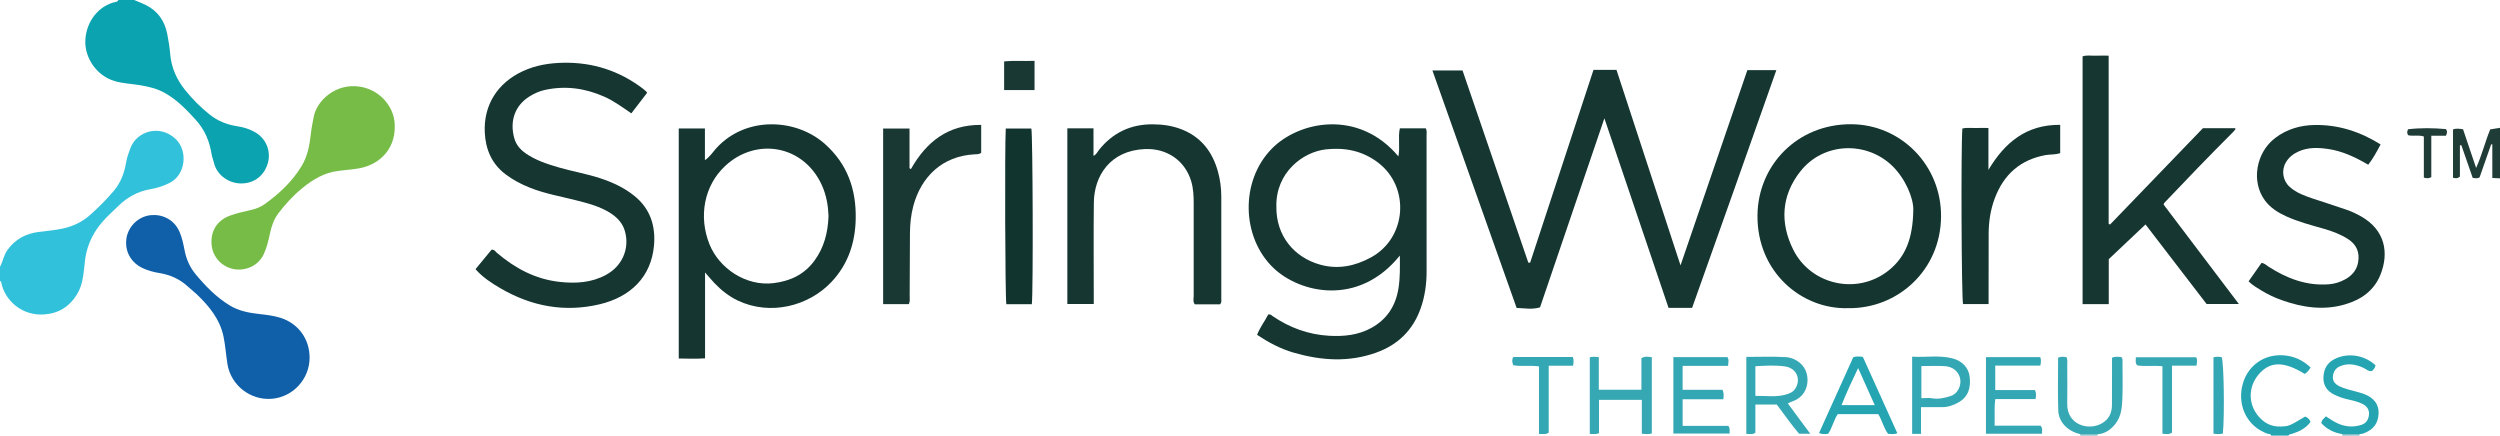 <?xml version="1.0" encoding="iso-8859-1"?>
<!-- Generator: Adobe Illustrator 27.0.0, SVG Export Plug-In . SVG Version: 6.00 Build 0)  -->
<svg version="1.1" id="Layer_1" xmlns="http://www.w3.org/2000/svg" xmlns:xlink="http://www.w3.org/1999/xlink" x="0px" y="0px"
	 viewBox="0 0 1584 276" style="enable-background:new 0 0 1584 276;" xml:space="preserve">
<g>
	<path style="fill:#32C1DA;" d="M0,169c1.894-3.41,2.34-7.366,4.755-10.676c4.928-6.756,11.473-10.26,19.563-11.34
		c5.237-0.699,10.544-1.09,15.685-2.228c6.359-1.408,12.229-4.211,17.141-8.596c5.334-4.76,10.373-9.811,15.007-15.293
		c4.451-5.266,6.65-11.387,7.767-17.977c0.532-3.139,1.597-6.065,2.688-8.994c4.067-10.913,18.83-15.34,28.782-5.733
		c7.735,7.467,6.263,22.302-3.518,27.501c-4.012,2.133-8.272,3.459-12.638,4.217c-7.802,1.355-14.353,4.938-19.951,10.321
		c-4.906,4.717-10.056,9.229-13.924,14.928c-4.062,5.986-6.576,12.476-7.475,19.728c-0.909,7.331-1.035,14.971-5.035,21.54
		c-4.657,7.646-11.285,12.051-20.561,12.802c-14.649,1.185-25.577-9.26-27.568-20.6C0.678,178.365,0.248,178.198,0,178
		C0,175,0,172,0,169z"/>
	<path style="fill:#0CA3B0;" d="M85,0c2.526,1.079,5.117,2.027,7.565,3.26c7.489,3.772,11.755,10.043,13.373,18.124
		c0.843,4.211,1.525,8.48,1.886,12.756c0.738,8.734,4.093,16.261,9.563,23.026c4.621,5.716,9.763,10.867,15.493,15.45
		c5.18,4.143,11.127,6.417,17.645,7.415c3.946,0.604,7.718,1.776,11.218,3.808c6.645,3.859,10.058,11.546,8.037,19.273
		c-1.76,6.728-7.195,12.518-15.663,13.089c-8.705,0.587-16.678-5.151-18.465-12.763c-0.452-1.928-1.27-3.785-1.577-5.729
		c-1.299-8.217-4.35-15.528-10.043-21.764c-5.845-6.404-11.774-12.617-19.433-16.946c-5.002-2.827-10.417-4.107-15.988-5.034
		c-5.366-0.893-10.817-1.036-16.114-2.634c-11.284-3.405-18.392-14.329-18.444-24.555c-0.054-10.738,6.319-21.66,17.546-25.148
		C72.726,1.277,74.341,1.495,75,0C78.333,0,81.667,0,85,0z"/>
	<path style="fill:#25A5B2;" d="M1439,276c-0.333-1.343-1.581-0.924-2.432-1.236c-13.049-4.77-18.393-17.453-16.107-29.198
		c2.572-13.218,13.481-21.467,26.622-20.421c6.439,0.512,12.076,3.1,16.864,7.638c-0.889,1.881-2.204,3.074-3.616,4.155
		c-13.401-8.225-22.228-8.153-29.437,0.54c-6.453,7.782-6.349,18.224-0.397,25.704c3.702,4.653,8.443,7.338,14.673,7.059
		c4.977-0.223,4.984-0.062,15.371-6.312c1.61,0.597,2.743,1.703,3.434,3.394c-3.009,4.102-7.284,6.173-11.947,7.615
		c-0.762,0.235-1.689,0.052-2.028,1.061C1446.333,276,1442.667,276,1439,276z"/>
	<path style="fill:#203C37;" d="M1584,113c-1.469-0.075-2.939-0.15-4.872-0.249c0-7.167,0-14.201,0-21.235
		c-0.244-0.026-0.487-0.052-0.731-0.078c-2.448,7-4.896,14.001-7.296,20.862c-1.373,0.993-2.677,0.625-4.401,0.389
		c-2.361-6.795-4.78-13.754-7.199-20.713c-0.302,0.038-0.605,0.076-0.907,0.114c0,6.724,0,13.448,0,19.796
		c-1.62,1.393-2.872,1.089-4.371,0.752c0-10.103,0-20.213,0-30.599c1.922-0.821,3.997-0.481,6.352-0.146
		c2.632,7.787,5.271,15.594,8.291,24.528c3.798-8.489,5.691-16.609,8.939-24.442c2.006-0.317,4.1-0.648,6.193-0.98
		C1584,91.667,1584,102.333,1584,113z"/>
	<path style="fill:#7DBDC7;" d="M1318,276c0.127-0.33,0.112-0.653-0.045-0.969c3.726,0.025,7.451,0.05,11.177,0.075
		c-0.114,0.288-0.159,0.586-0.132,0.894C1325.333,276,1321.667,276,1318,276z"/>
	<path style="fill:#7DBDC7;" d="M1484,276c0.127-0.33,0.117-0.656-0.03-0.978c3.704,0.014,7.409,0.029,11.113,0.043
		c-0.122,0.303-0.15,0.615-0.083,0.935C1491.333,276,1487.667,276,1484,276z"/>
	<path style="fill:#153631;" d="M969.5,166.427c13.365-40.675,26.731-81.35,40.135-122.142c4.839,0,9.462,0,14.568,0
		c13.364,40.794,26.765,81.7,40.578,123.864c14.34-41.892,28.324-82.742,42.342-123.694c6.002,0,11.784,0,18.366,0
		c-17.748,50.506-35.573,100.517-53.374,150.611c-4.946,0-9.585,0-14.921,0c-13.383-39.537-26.856-79.341-40.655-120.11
		c-13.833,40.635-27.331,80.287-40.777,119.788c-4.89,1.458-9.511,0.6-14.829,0.347c-17.672-49.831-35.427-99.894-53.361-150.462
		c6.596,0,12.635,0,19.085,0c13.867,40.51,27.783,81.162,41.698,121.814C968.736,166.438,969.118,166.432,969.5,166.427z"/>
	<path style="fill:#153631;" d="M886.943,161.924c-26.204,32.5-63.341,23.819-80.027,7.916
		c-20.289-19.337-21.311-55.012-1.145-75.588c17.422-17.776,55.153-25.08,80.245,4.831c1.192-6.075-0.343-12.019,0.929-17.76
		c5.614,0,11.049,0,16.459,0c0.812,1.624,0.468,3.141,0.469,4.595c0.026,28.65,0.023,57.3,0.026,85.95
		c0.001,8.033-1.063,15.881-3.76,23.496c-4.934,13.928-14.469,23.17-28.303,28.103c-17.477,6.233-34.923,4.991-52.4-0.098
		c-8.22-2.393-15.612-6.351-22.941-11.204c1.806-4.735,4.882-8.63,7.023-12.845c1.386-0.455,2.093,0.474,2.852,0.992
		c10.804,7.375,22.73,11.704,35.759,12.435c9.18,0.515,18.315-0.351,26.618-4.895c10.024-5.485,15.606-14.058,17.354-25.313
		C887.131,175.911,887.016,169.272,886.943,161.924z M808.712,130.815c-0.285,18.518,11.197,32.253,27.731,36.869
		c11.371,3.175,22.101,0.903,32.191-4.579c22.809-12.392,24.983-44.856,4.219-60.312c-9.725-7.24-20.484-9.415-32.442-8.194
		C825.426,96.131,808.269,109.414,808.712,130.815z"/>
	<path style="fill:#153630;" d="M446.725,172.627c0,18.586,0,36.213,0,54.425c-5.631,0.372-11.005,0.186-16.671,0.102
		c0-48.662,0-97.07,0-145.774c5.418,0,10.805,0,16.58,0c0,6.623,0,13.067,0,20.101c3.324-2.243,5.013-5.157,7.179-7.538
		c18.783-20.651,50.726-18.933,68.927-2.659c14.153,12.654,19.782,28.672,19.444,47.235c-0.276,15.187-4.754,28.815-15.265,40.015
		c-14.561,15.515-38.937,21.667-59.486,11.87c-5.642-2.69-10.428-6.503-14.713-10.98
		C450.898,177.52,449.225,175.473,446.725,172.627z M524.949,136.747c-0.229-6.356-1.349-13.061-4.19-19.352
		c-11.51-25.482-41.631-30.654-61.354-12.193c-13.287,12.436-16.954,32.026-9.845,49.654c6.07,15.052,22.953,26.681,40.549,24.536
		c10.706-1.305,19.445-5.48,25.831-14.109C522.063,157.007,524.61,147.463,524.949,136.747z"/>
	<path style="fill:#153631;" d="M410.05,58.764c-3.379,4.391-6.605,8.584-10.037,13.045c-5.756-3.942-11.096-7.867-17.151-10.558
		c-12.194-5.418-24.837-7.136-37.934-4.193c-3.227,0.725-6.281,2.123-9.143,3.855c-9.863,5.97-12.922,16.232-9.895,26.789
		c1.151,4.014,3.659,6.978,7.044,9.362c6.356,4.475,13.61,6.822,20.938,8.966c8.75,2.56,17.776,4.06,26.462,6.913
		c7.803,2.563,15.143,5.965,21.561,11.128c10.095,8.121,13.584,19.052,12.471,31.505c-1.775,19.863-14.849,32.536-34.289,37.18
		c-22.18,5.299-43.221,1.41-62.873-10.039c-5.739-3.344-11.319-6.94-15.93-12.164c3.474-4.219,6.844-8.312,10.146-12.322
		c1.8-0.272,2.45,1.148,3.394,1.951c11.517,9.794,24.375,16.709,39.627,18.404c10.237,1.138,20.234,0.615,29.585-4.465
		c10.295-5.592,15.135-16.808,11.827-27.93c-1.45-4.874-4.724-8.333-8.88-11.038c-6.655-4.332-14.226-6.271-21.785-8.198
		c-9.795-2.497-19.796-4.215-29.261-7.944c-5.598-2.206-10.895-5-15.669-8.615c-8.677-6.569-12.58-15.766-13.1-26.347
		c-0.859-17.467,8.051-31.535,24.142-38.974c8.162-3.773,16.771-5.151,25.678-5.313c18.62-0.34,35.349,5.062,50.202,16.285
		c0.664,0.501,1.295,1.047,1.92,1.597C409.345,57.86,409.53,58.144,410.05,58.764z"/>
	<path style="fill:#163631;" d="M1336.926,142.278c19.583-20.318,39.165-40.636,58.83-61.04c6.796,0,13.605,0,20.392,0
		c-0.277,0.552,0.055-0.375,0.223,0.269c0.038,0.147,0.024,0.367-0.062,0.478c-0.406,0.523-0.811,1.054-1.278,1.52
		c-14.848,14.829-29.409,29.936-43.846,45.164c-0.102,0.108-0.108,0.307-0.319,0.959c15.628,20.649,31.439,41.539,47.66,62.972
		c-7.068,0-13.437,0-20.449,0c-12.809-16.684-25.951-33.802-38.687-50.39c-7.705,7.281-15.258,14.42-23.279,22
		c0,9.129,0,18.717,0,28.501c-5.718,0-10.983,0-16.583,0c0-52.307,0-104.519,0-156.985c2.636-0.953,5.471-0.324,8.232-0.44
		c2.623-0.11,5.255-0.024,8.285-0.024c0,35.812,0,71.188,0,106.565C1336.339,141.978,1336.632,142.128,1336.926,142.278z"/>
	<path style="fill:#153630;" d="M1170.998,195.25c-29.266,0.909-57.896-22.725-57.459-59.019
		c0.38-31.495,25.176-57.731,59.48-57.522c31.493,0.191,57.063,26.046,56.833,58.46
		C1229.612,171.24,1202.389,195.712,1170.998,195.25z M1212.259,133.186c0.259-7.496-4.959-19.949-13.245-28.01
		c-16.333-15.891-43.646-15.201-58.31,3.416c-12.049,15.297-13.045,32.524-4.464,49.679c11.145,22.282,40.642,28.99,60.5,13.005
		C1207.354,162.732,1211.969,151.025,1212.259,133.186z"/>
	<path style="fill:#163631;" d="M773.057,192.819c-5.347,0-10.667,0-15.996,0c-1.392-1.671-0.739-3.584-0.743-5.327
		c-0.044-19.665-0.022-39.33,0-58.994c0.005-4.675-0.241-9.317-1.619-13.823c-3.976-13.008-15.389-20.8-29.217-20.234
		c-22.023,0.902-32.216,16.909-32.42,33.893c-0.236,19.662-0.055,39.329-0.055,58.994c0,1.652,0,3.303,0,5.272
		c-5.599,0-11.002,0-16.741,0c0-36.958,0-74.001,0-111.282c5.475,0,10.875,0,16.569,0c0,5.765,0,11.382,0,17.456
		c1.916-0.969,2.494-2.54,3.416-3.699c8.773-11.031,20.207-16.423,34.255-16.313c6.18,0.048,12.193,0.875,18.045,3.151
		c12.528,4.872,19.671,14.309,23.149,26.834c1.423,5.123,2.106,10.436,2.111,15.785c0.023,21.665,0.02,43.329,0.004,64.994
		C773.814,190.487,774.112,191.53,773.057,192.819z"/>
	<path style="fill:#163631;" d="M1424.694,178.246c2.903-4.126,5.565-7.91,8.22-11.683c2.011,0.28,3.137,1.553,4.483,2.418
		c11.579,7.445,23.934,12.188,38.023,11.152c3.736-0.275,7.182-1.329,10.409-3.101c4.268-2.344,7.326-5.732,8.245-10.675
		c1.193-6.417-0.921-11.433-6.484-14.958c-4.669-2.959-9.764-4.899-15.046-6.407c-8.128-2.32-16.329-4.437-24.054-7.953
		c-5.188-2.361-9.973-5.363-13.432-10.033c-8.813-11.899-5.736-30.321,6.56-39.631c7.441-5.634,16.034-8.067,25.154-8.187
		c14.995-0.198,28.728,4.286,41.564,12.324c-2.373,4.53-4.704,8.862-7.821,12.858c-8.152-4.761-16.384-8.691-25.558-9.993
		c-6.281-0.892-12.581-1.124-18.615,1.599c-3.449,1.557-6.259,3.8-8.124,7.094c-2.88,5.085-1.776,11.547,2.603,15.423
		c4.338,3.839,9.695,5.688,15.049,7.487c7.067,2.375,14.204,4.546,21.232,7.03c3.108,1.098,6.138,2.544,9.005,4.179
		c15.096,8.613,17.686,23.006,12.153,36.84c-4.099,10.251-12.34,15.877-22.481,18.844c-13.609,3.982-26.952,1.96-40.044-2.691
		c-4.545-1.614-8.903-3.655-13.011-6.19C1430.05,182.342,1427.277,180.814,1424.694,178.246z"/>
	<path style="fill:#1060A9;" d="M196.166,226.55c0.036,13.515-10.459,24.994-23.879,26.118
		c-13.618,1.141-26.048-8.548-28.201-22.095c-0.911-5.735-1.28-11.572-2.448-17.248c-2.275-11.055-9.134-19.372-17.051-26.929
		c-1.803-1.721-3.809-3.225-5.645-4.913c-5.18-4.762-11.318-7.44-18.208-8.529c-3.455-0.546-6.789-1.484-9.991-2.915
		c-7.703-3.443-11.817-10.724-10.645-18.92c1.083-7.568,7.48-13.973,15.379-14.791c6.894-0.714,14.614,2.33,18.202,10.402
		c1.69,3.802,2.492,7.892,3.295,11.963c1.112,5.631,3.347,10.719,7.061,15.17c6.317,7.571,13.108,14.569,21.641,19.726
		c5.712,3.452,12.033,4.622,18.474,5.355c4.626,0.527,9.249,1.034,13.689,2.457C189.035,204.987,196.134,214.798,196.166,226.55z"/>
	<path style="fill:#76BC47;" d="M250.108,80.747c-0.047,14.037-9.934,24.481-24.878,26.27c-3.627,0.434-7.258,0.838-10.886,1.264
		c-8.939,1.049-16.277,5.545-23.01,11.075c-5.668,4.655-10.614,10.072-15.051,15.934c-2.878,3.802-4.288,8.203-5.27,12.772
		c-0.942,4.379-1.942,8.709-3.834,12.826c-3.762,8.186-12.183,10.581-18.031,9.792c-8.343-1.125-14.391-7.671-15.088-15.595
		c-0.759-8.624,3.424-15.326,11.405-18.373c4.357-1.664,8.915-2.567,13.428-3.631c3.103-0.732,6.053-1.778,8.659-3.641
		c9.271-6.627,17.467-14.267,23.477-24.114c3.934-6.446,5.18-13.563,5.96-20.85c0.372-3.471,1.143-6.862,1.748-10.289
		c1.845-10.447,14.177-21.848,29.562-19.241C241.716,57.22,250.67,68.96,250.108,80.747z"/>
	<path style="fill:#1A3833;" d="M575.868,192.698c-5.511,0-10.783,0-16.313,0c0-37.116,0-74.008,0-111.261
		c5.431,0,10.826,0,16.718,0c0,8.304,0,16.713,0,25.122c0.287,0.2,0.574,0.4,0.861,0.6c9.819-17.391,23.602-28.233,44.548-28.025
		c0,6.13,0,11.893,0,17.652c-1.274,1.072-2.835,0.925-4.29,1.006c-20.494,1.127-33.693,14.289-38.647,32.474
		c-1.595,5.856-2.154,11.758-2.2,17.749c-0.101,13.153-0.1,26.306-0.175,39.459C576.362,189.117,576.712,190.805,575.868,192.698z"
		/>
	<path style="fill:#153630;" d="M1305.342,97.018c-3.312,1.117-6.365,0.717-9.299,1.254c-15.973,2.922-26.457,12.283-32.126,27.309
		c-2.729,7.234-3.879,14.755-3.903,22.455c-0.041,13.156-0.03,26.312-0.041,39.469c-0.001,1.634,0,3.269,0,5.15
		c-5.62,0-10.886,0-16.189,0c-0.974-3.456-1.394-99.801-0.424-111.258c2.676-0.64,5.486-0.219,8.251-0.298
		c2.626-0.074,5.256-0.016,8.257-0.016c0,9.099,0,17.826,0,26.553c10.338-17.338,24.003-28.749,45.473-28.54
		C1305.342,85.24,1305.342,91.003,1305.342,97.018z"/>
	<path style="fill:#11342F;" d="M653.768,192.737c-5.63,0-10.909,0-16.155,0c-0.758-4.362-1.06-99.183-0.364-111.296
		c5.362,0,10.765,0,16.212,0C654.365,84.83,654.709,184.363,653.768,192.737z"/>
	<path style="fill:#33A7B3;" d="M1146.992,274.819c-2.617,0-4.716,0-7.092,0c-4.911-5.726-9.307-12.147-14.106-18.494
		c-4.38,0-8.802,0-13.586,0c0,6.089,0,12.016,0,17.813c-1.975,1.471-3.744,0.675-5.748,0.787c0-16.321,0-32.349,0-48.789
		c8.488,0,16.779-0.344,25.021,0.146c4.079,0.242,7.973,2.167,10.79,5.571c4.784,5.781,4.321,17.646-5.194,21.903
		c-1.335,0.597-2.775,0.952-4.292,1.909C1137.487,262.004,1142.099,268.222,1146.992,274.819z M1112.209,250.828
		c6.569-0.133,12.819,0.954,19.001-0.761c2.401-0.666,4.706-1.441,6.202-3.686c3.942-5.915,0.957-13.126-6.361-14.207
		c-6.159-0.909-12.442-0.494-18.841-0.13C1112.209,238.331,1112.209,244.259,1112.209,250.828z"/>
	<path style="fill:#36A8B4;" d="M1013.136,253.369c0,7.119,0,14.05,0,21.006c-2.007,1.032-3.782,0.55-5.846,0.537
		c0-16.194,0-32.234,0-48.527c1.77-0.508,3.496-0.344,5.715-0.104c0,6.952,0,13.694,0,20.654c9.202,0,17.919,0,26.993,0
		c0-6.831,0-13.432,0-20.011c2.302-1.37,4.341-0.846,6.603-0.594c0,16.181,0,32.09,0,48.256c-1.92,0.725-3.85,0.447-6.354,0.204
		c0-7.081,0-14.138,0-21.419C1031.072,253.369,1022.464,253.369,1013.136,253.369z"/>
	<path style="fill:#33A7B3;" d="M1066.115,269.809c9.907,0,19.518,0,28.842,0c1.465,1.641,0.761,3.13,0.945,4.882
		c-11.943,0-23.661,0-35.653,0c0-16.088,0-32.131,0-48.398c11.5,0,22.766,0,34.215,0c1.246,1.577,0.482,3.315,0.48,5.499
		c-9.728,0-19.141,0-28.834,0c0,5.208,0,9.95,0,15.191c8.429,0,16.835,0,25.235,0c1.086,2.121,0.764,3.838,0.554,5.987
		c-8.648,0-17.072,0-25.784,0C1066.115,258.631,1066.115,263.882,1066.115,269.809z"/>
	<path style="fill:#33A7B3;" d="M1258.312,226.261c11.658,0,22.925,0,34.383,0c0.636,1.724,0.527,3.314,0.043,5.382
		c-9.346,0-18.762,0-28.546,0c0,5.308,0,10.166,0,15.52c8.536,0,16.94,0,25.174,0c0.945,2.047,0.706,3.65,0.345,5.703
		c-8.373,0-16.786,0-25.476,0c-0.817,5.786-0.214,11.149-0.462,16.851c10.13,0,19.739,0,29.114,0
		c1.626,1.766,0.809,3.339,0.947,5.09c-12.001,0-23.594,0-35.523,0C1258.312,258.737,1258.312,242.697,1258.312,226.261z"/>
	<path style="fill:#33A7B3;" d="M1217.151,274.904c-2.302,0-3.781,0-5.613,0c0-16.143,0-32.176,0-48.921
		c8.558,0.568,17.128-1.095,25.631,1.105c6.111,1.581,10.147,5.917,10.807,11.624c0.783,6.759-0.661,12.605-7.05,16.232
		c-3.205,1.82-6.624,3.032-10.385,3.02c-4.302-0.013-8.605-0.003-13.39-0.003C1217.151,263.682,1217.151,269.08,1217.151,274.904z
		 M1217.385,231.961c0,6.698,0,13.376,0,20.332c2.521,0,4.729-0.296,6.824,0.063c4.055,0.696,7.863-0.211,11.614-1.382
		c2.045-0.639,3.747-2.022,4.875-4.005c3.734-6.564-0.208-14.256-7.999-14.928C1227.745,231.614,1222.725,231.961,1217.385,231.961z
		"/>
	<path style="fill:#25A5B2;" d="M1158.314,274.845c-1.869,0.163-3.511,0.439-5.78-0.469c7.28-16.121,14.531-32.179,21.704-48.062
		c2.154-0.645,3.952-0.479,6.07-0.173c7.225,15.989,14.505,32.099,21.828,48.302c-2.074,0.922-3.867,0.508-5.819,0.457
		c-2.82-3.7-3.766-8.378-6.241-12.52c-8.427,0-16.864,0-25.668,0C1161.912,265.985,1161.088,270.721,1158.314,274.845z
		 M1177.314,233.209c-4.011,8.352-7.446,15.702-10.505,23.465c7.329,0,14.002,0,21.022,0
		C1184.343,248.891,1181.033,241.505,1177.314,233.209z"/>
	<path style="fill:#36A8B4;" d="M1329.132,275.106c-3.726-0.025-7.451-0.05-11.177-0.075c-7.758-1.748-13.576-7.5-13.836-14.923
		c-0.389-11.113-0.101-22.25-0.101-33.491c1.847-0.848,3.571-0.583,5.291-0.31c0.877,1.777,0.484,3.462,0.493,5.08
		c0.044,8.154,0.123,16.31-0.002,24.462c-0.204,13.264,13.287,17.289,21.917,12.401c4.476-2.535,6.382-6.604,6.424-11.584
		c0.07-8.32,0.031-16.641,0.037-24.961c0.001-1.643,0-3.285,0-5.056c2.118-0.916,4.053-0.558,5.849-0.429
		c1.14,1.069,0.774,2.302,0.779,3.419c0.031,7.488,0.231,14.985-0.053,22.463c-0.219,5.754-0.588,11.536-4.455,16.463
		C1337.366,272.3,1333.905,274.716,1329.132,275.106z"/>
	<path style="fill:#25A5B2;" d="M1495.083,275.065c-3.704-0.014-7.409-0.029-11.113-0.043c-5.238-0.817-9.67-3.1-13.16-6.887
		c0.144-2.237,1.765-2.965,2.859-4.338c2.565,1.615,4.843,3.261,7.411,4.429c4.9,2.228,9.854,2.618,15.016,1.001
		c3.148-0.986,4.51-3.298,4.867-6.268c0.378-3.143-1.096-5.459-3.878-6.918c-3.119-1.636-6.55-2.308-9.934-3.098
		c-2.923-0.682-5.726-1.67-8.405-3.019c-4.443-2.237-6.778-5.88-6.615-10.812c0.162-4.918,2.087-8.971,6.7-11.427
		c8.299-4.418,19.05-2.93,26.303,3.755c-0.24,1.532-1.133,2.665-2.331,3.679c-2.199,0.33-3.658-1.315-5.419-2.099
		c-4.698-2.094-9.435-3.062-14.44-1.1c-3.173,1.243-4.662,3.762-4.836,6.911c-0.166,2.999,1.792,4.794,4.398,6.037
		c3.174,1.514,6.591,2.191,9.929,3.149c1.748,0.501,3.533,0.907,5.231,1.545c7.104,2.668,9.682,7.267,9.404,12.533
		c-0.323,6.134-3.129,10.129-9.549,12.537C1496.76,274.917,1495.898,274.927,1495.083,275.065z"/>
	<path style="fill:#33A7B3;" d="M958.844,226.21c12.617,0,25.055,0,37.695,0c0.711,1.809,0.57,3.5,0.11,5.536
		c-5.124,0-10.06,0-15.388,0c0,14.384,0,28.446,0,42.334c-1.993,1.505-3.826,0.753-6.15,0.873c0-14.276,0-28.458,0-42.805
		c-5.738-0.827-11.047,0.241-16.293-0.737C958.015,229.516,957.831,227.857,958.844,226.21z"/>
	<path style="fill:#36A8B4;" d="M1370.117,232.066c-5.848-0.614-11.007,0.21-15.846-0.526c-1.738-1.628-0.83-3.296-1.035-5.174
		c12.872,0,25.459,0,38.313,0c0.772,1.585,0.527,3.29,0.135,5.344c-5.122,0-10.073,0-15.492,0c0,14.399,0,28.478,0,42.396
		c-2.095,1.367-3.869,0.861-6.075,0.704C1370.117,260.652,1370.117,246.571,1370.117,232.066z"/>
	<path style="fill:#1A3833;" d="M636.215,57.081c0-6.085,0-11.858,0-18.16c6.36-0.647,12.689-0.084,19.27-0.374
		c0,6.443,0,12.335,0,18.535C649.199,57.081,642.969,57.081,636.215,57.081z"/>
	<path style="fill:#33A7B3;" d="M1408.423,274.685c-2.065,0.496-3.856,0.45-5.975,0.036c0-15.993,0-32.01,0-48.311
		c1.743-0.529,3.495-0.391,5.205-0.152C1409.046,229.674,1409.55,262.038,1408.423,274.685z"/>
	<path style="fill:#203C37;" d="M1525.78,81.891c7.987-0.938,16.038-0.8,23.922-0.099c1.226,1.46,0.663,2.676,0.062,4.21
		c-2.926,0-5.881,0-9.292,0c0,9.031,0,17.759,0,26.256c-1.711,0.909-2.985,0.79-4.725,0.258c0-8.615,0-17.347,0-26.038
		c-3.493-1.102-6.701-0.089-9.79-0.754C1524.901,84.559,1525.075,83.342,1525.78,81.891z"/>
</g>
</svg>

